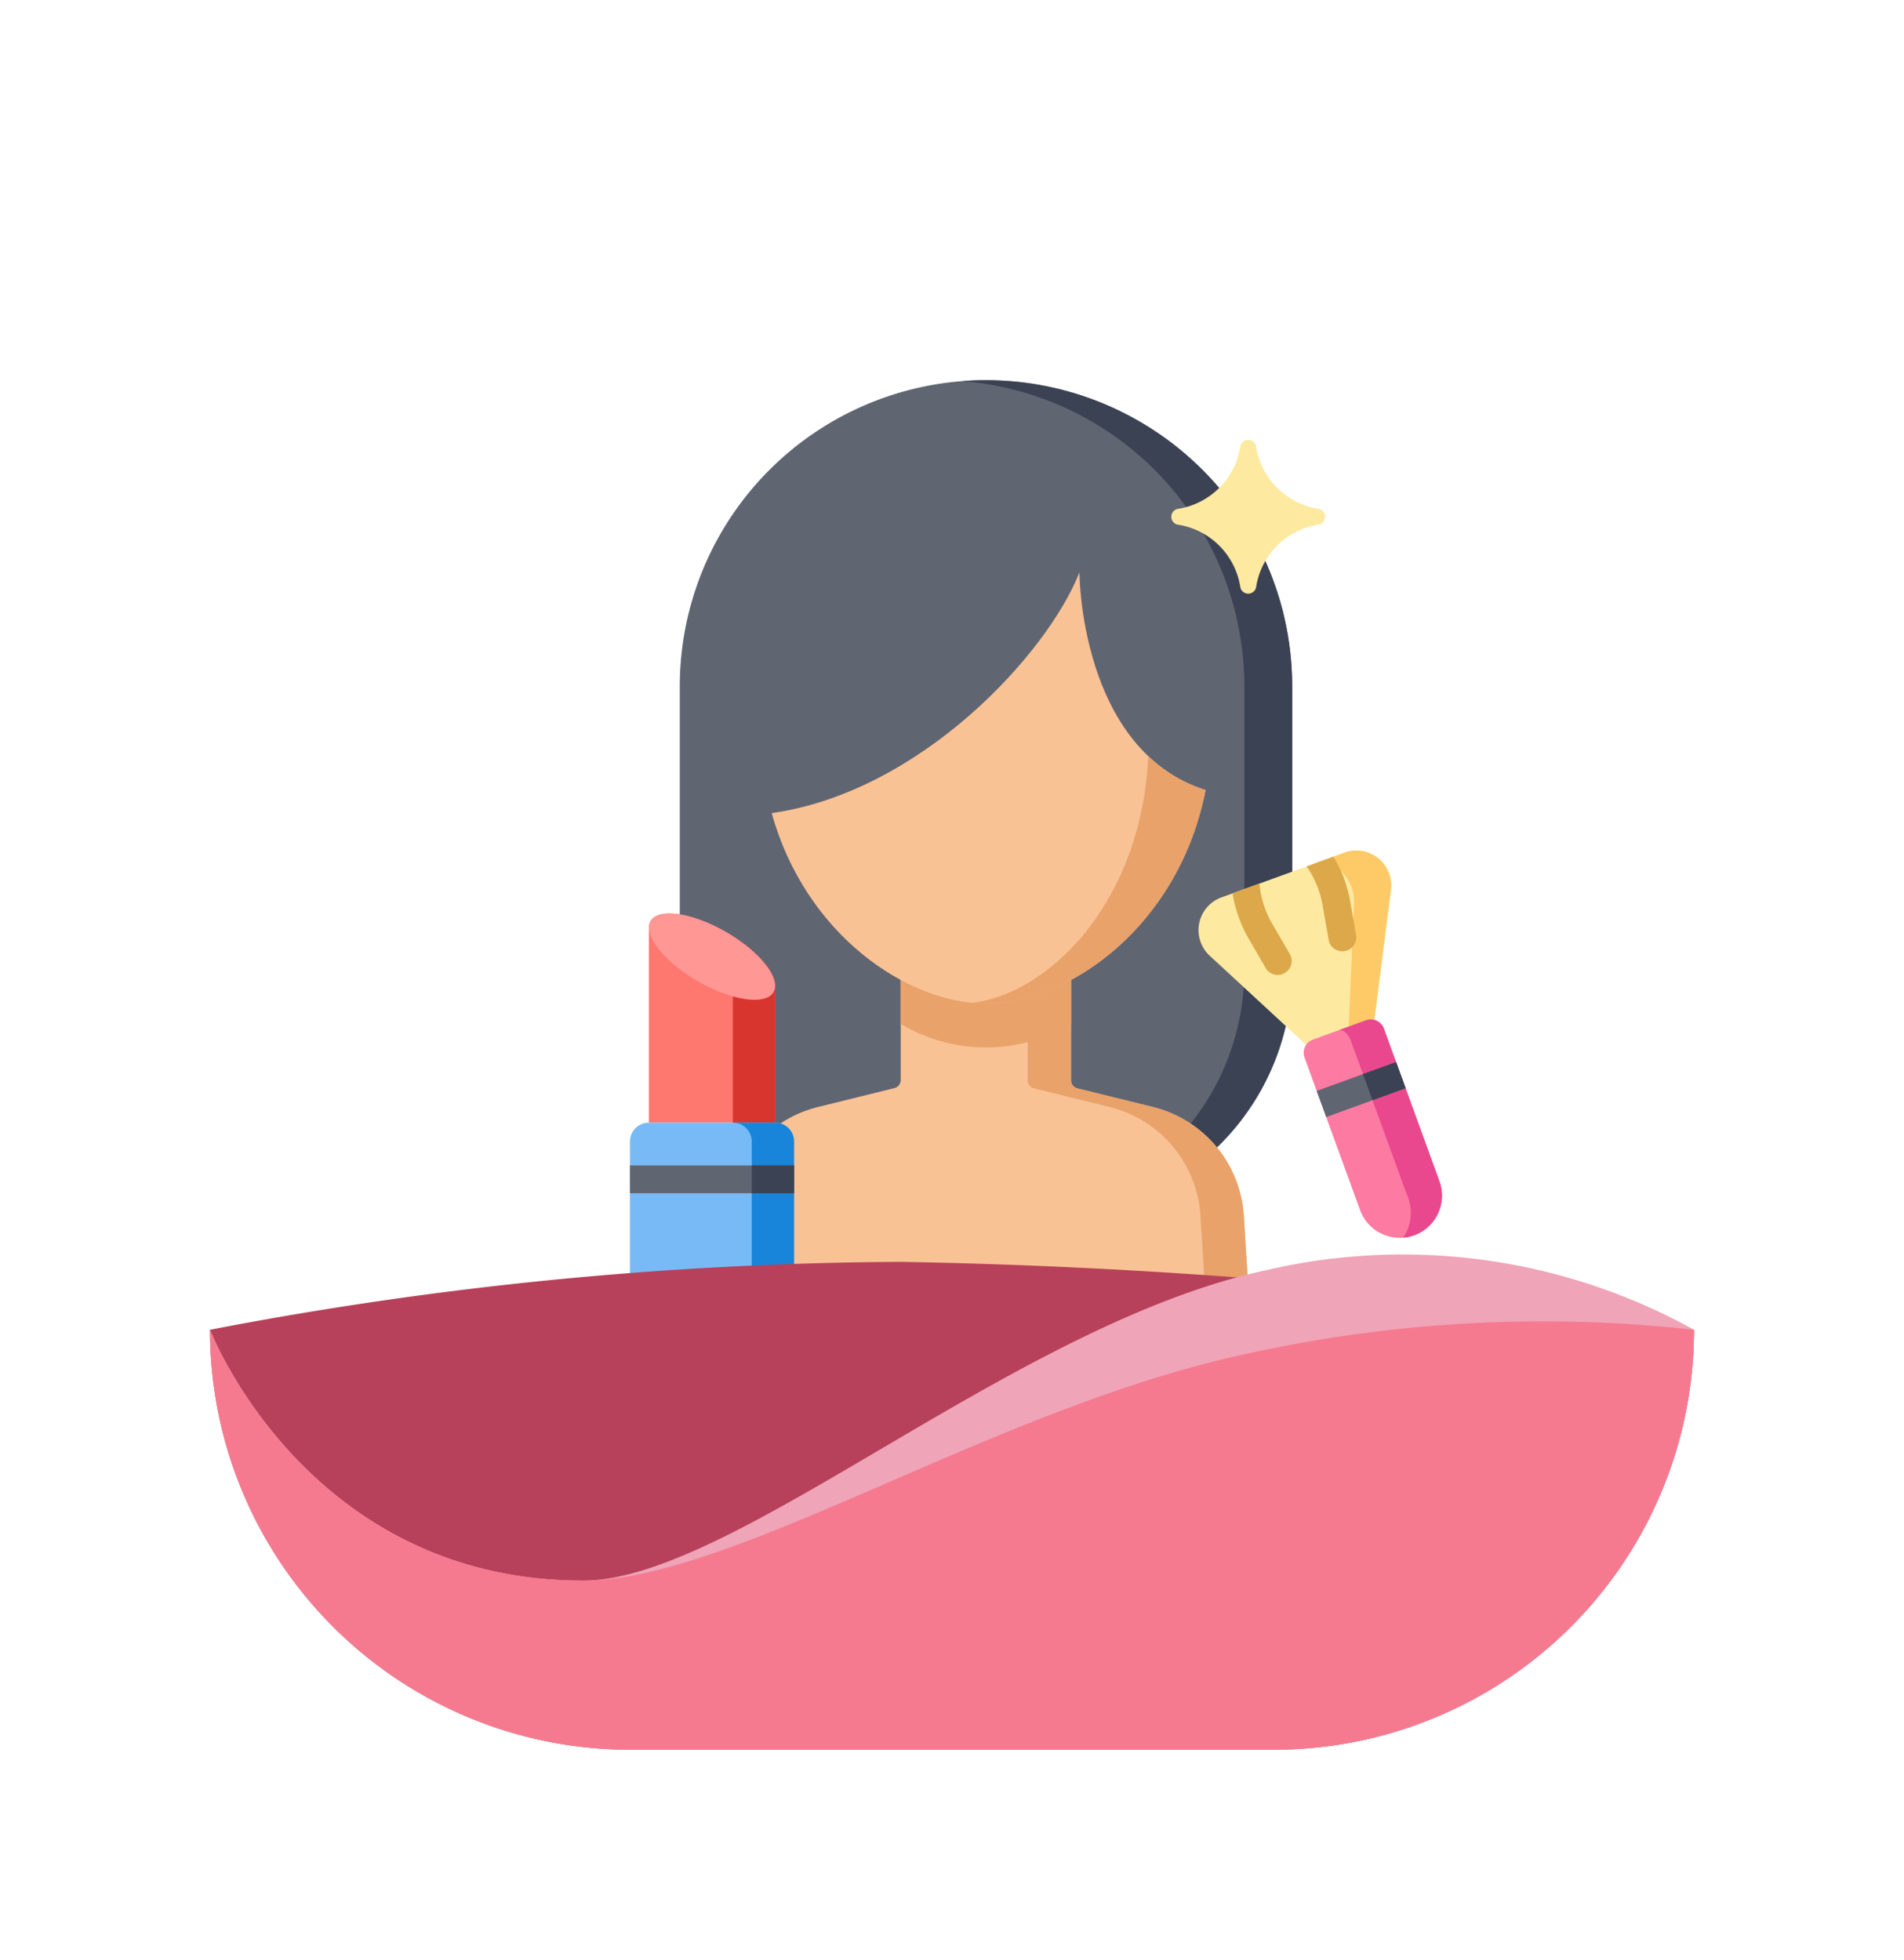 <svg xmlns="http://www.w3.org/2000/svg" xmlns:xlink="http://www.w3.org/1999/xlink" width="68" height="70" viewBox="0 0 68 70">
  <defs>
    <filter id="Rectangle_1446" x="0" y="0" width="68" height="68" filterUnits="userSpaceOnUse">
      <feOffset input="SourceAlpha"/>
      <feGaussianBlur stdDeviation="2.5" result="blur"/>
      <feFlood flood-opacity="0.251"/>
      <feComposite operator="in" in2="blur"/>
      <feComposite in="SourceGraphic"/>
    </filter>
    <filter id="Path_794" x="0" y="37.575" width="68" height="32.425" filterUnits="userSpaceOnUse">
      <feOffset input="SourceAlpha"/>
      <feGaussianBlur stdDeviation="2.5" result="blur-2"/>
      <feFlood flood-opacity="0.098"/>
      <feComposite operator="in" in2="blur-2"/>
      <feComposite in="SourceGraphic"/>
    </filter>
    <filter id="Path_795" x="0" y="37.351" width="68" height="32.649" filterUnits="userSpaceOnUse">
      <feOffset input="SourceAlpha"/>
      <feGaussianBlur stdDeviation="2.5" result="blur-3"/>
      <feFlood flood-opacity="0.098"/>
      <feComposite operator="in" in2="blur-3"/>
      <feComposite in="SourceGraphic"/>
    </filter>
    <filter id="Path_796" x="0" y="39.705" width="68" height="30.295" filterUnits="userSpaceOnUse">
      <feOffset input="SourceAlpha"/>
      <feGaussianBlur stdDeviation="2.5" result="blur-4"/>
      <feFlood flood-opacity="0.098"/>
      <feComposite operator="in" in2="blur-4"/>
      <feComposite in="SourceGraphic"/>
    </filter>
  </defs>
  <g id="Group_650" data-name="Group 650" transform="translate(-287.5 -354.5)">
    <g transform="matrix(1, 0, 0, 1, 287.5, 354.5)" filter="url(#Rectangle_1446)">
      <rect id="Rectangle_1446-2" data-name="Rectangle 1446" width="53" height="53" rx="15" transform="translate(7.5 7.5)" fill="#fff"/>
    </g>
    <path id="Path_773" data-name="Path 773" d="M76.98,29.88H72.713a8.8,8.8,0,0,1-8.8-8.8V10.937A10.937,10.937,0,0,1,74.847,0h0A10.937,10.937,0,0,1,85.784,10.937v10.14A8.8,8.8,0,0,1,76.98,29.88Z" transform="translate(247.865 368.081)" fill="#606572"/>
    <path id="Path_774" data-name="Path 774" d="M216.956,0h0q-.431,0-.854.033a10.938,10.938,0,0,1,10.083,10.9v10.14a8.8,8.8,0,0,1-8.8,8.8h1.709a8.8,8.8,0,0,0,8.8-8.8V10.937A10.937,10.937,0,0,0,216.956,0Z" transform="translate(105.755 368.081)" fill="#3b4254"/>
    <path id="Path_775" data-name="Path 775" d="M105.892,283.541H87.125l.158-2.511a4.276,4.276,0,0,1,3.243-3.883l2.727-.674a.3.3,0,0,0,.229-.292v-6.1h6.083v6.111a.3.3,0,0,0,.229.292l2.7.666a4.276,4.276,0,0,1,3.243,3.883Z" transform="translate(226.187 116.896)" fill="#f9c295"/>
    <path id="Path_776" data-name="Path 776" d="M259.266,281.031a4.276,4.276,0,0,0-3.243-3.883l-2.7-.666a.3.3,0,0,1-.229-.292v-6.111h-1.547v6.111a.3.3,0,0,0,.229.292l2.7.666a4.276,4.276,0,0,1,3.243,3.883l.158,2.511h1.547Z" transform="translate(72.654 116.895)" fill="#e8a26a"/>
    <path id="Path_777" data-name="Path 777" d="M183.085,275.179a5.922,5.922,0,0,0,6.083,0v-5.1h-6.083Z" transform="translate(136.584 115.896)" fill="#e8a26a"/>
    <path id="Path_778" data-name="Path 778" d="M129.02,111.364c-.944,4.839-4.855,7.624-7.844,7.624-2.815,0-6.45-2.471-7.65-6.8,5.351-.762,9.861-5.722,10.99-8.6C124.516,103.585,124.516,109.924,129.02,111.364Z" transform="translate(201.535 271.358)" fill="#f9c295"/>
    <path id="Path_779" data-name="Path 779" d="M227.866,202.727c-.254,5.293-3.6,8.5-6.292,8.81.166.016.33.025.492.025,2.989,0,6.9-2.785,7.844-7.624A5.269,5.269,0,0,1,227.866,202.727Z" transform="translate(100.645 178.784)" fill="#e8a26a"/>
    <g id="Group_470" data-name="Group 470" transform="translate(329.331 370.212)">
      <path id="Path_780" data-name="Path 780" d="M331.388,32.389a2.673,2.673,0,0,1-2.257,2.256.289.289,0,0,0,0,.557,2.673,2.673,0,0,1,2.257,2.256.289.289,0,0,0,.557,0A2.672,2.672,0,0,1,334.2,35.2a.289.289,0,0,0,0-.557,2.673,2.673,0,0,1-2.257-2.256A.289.289,0,0,0,331.388,32.389Z" transform="translate(-328.918 -32.176)" fill="#fee9a1"/>
    </g>
    <g id="Group_472" data-name="Group 472" transform="translate(330.303 384.878)">
      <path id="Path_781" data-name="Path 781" d="M347.56,260.609l-3.57-3.3a1.244,1.244,0,0,1,.419-2.083l4.4-1.6a1.244,1.244,0,0,1,1.66,1.326l-.614,4.822Z" transform="translate(-343.589 -253.548)" fill="#fee9a1"/>
      <path id="Path_782" data-name="Path 782" d="M406.655,253.625l-1.115.406c.7-.255,1.489.507,1.452,1.4l-.2,4.67.9-.329.614-4.822A1.244,1.244,0,0,0,406.655,253.625Z" transform="translate(-401.436 -253.548)" fill="#fdca67"/>
      <g id="Group_471" data-name="Group 471" transform="translate(1.218 0.222)">
        <path id="Path_783" data-name="Path 783" d="M403.406,258.459a4.658,4.658,0,0,0-.592-1.562l-.961.35a3.438,3.438,0,0,1,.573,1.383l.225,1.289a.5.5,0,0,0,.979-.171Z" transform="translate(-399.212 -256.897)" fill="#dda84a"/>
        <path id="Path_784" data-name="Path 784" d="M362.531,273.337l.656,1.132a.5.5,0,0,0,.86-.5l-.656-1.132a3.437,3.437,0,0,1-.45-1.428l-.96.349A4.658,4.658,0,0,0,362.531,273.337Z" transform="translate(-361.981 -270.449)" fill="#dda84a"/>
      </g>
      <path id="Path_785" data-name="Path 785" d="M400.35,346.063l1.982,5.444a1.509,1.509,0,0,0,1.934.9h0a1.509,1.509,0,0,0,.9-1.933l-1.981-5.444a.5.5,0,0,0-.647-.3l-1.887.687A.5.5,0,0,0,400.35,346.063Z" transform="translate(-396.561 -338.66)" fill="#fd7ba2"/>
      <path id="Path_786" data-name="Path 786" d="M422.572,350.475l-1.981-5.444a.5.5,0,0,0-.647-.3l-.984.358c.153-.056.354.112.449.373l1.981,5.444a1.6,1.6,0,0,1-.113,1.589,1.509,1.509,0,0,0,.393-.086h0A1.508,1.508,0,0,0,422.572,350.475Z" transform="translate(-413.967 -338.66)" fill="#e9488e"/>
      <path id="Path_787" data-name="Path 787" d="M410.486,368.588l-.34-.934h0l-2.835,1.032h0l.34.934h0Z" transform="translate(-403.089 -360.095)" fill="#606572"/>
      <path id="Path_788" data-name="Path 788" d="M433.45,367.654l-1.182.43.34.934,1.182-.43Z" transform="translate(-426.393 -360.095)" fill="#3b4254"/>
    </g>
    <g id="Group_473" data-name="Group 473" transform="translate(310 387.131)">
      <path id="Path_789" data-name="Path 789" d="M51.839,290.139v4.893H47.331v-6.969a.456.456,0,0,1,.058-.23c.28-.484,1.489-.309,2.7.391C51.133,288.827,51.839,289.62,51.839,290.139Z" transform="translate(-46.656 -287.56)" fill="#ff7870"/>
      <path id="Path_790" data-name="Path 790" d="M92.573,299.772v6.663h1.511v-4.893C94.084,301.064,93.484,300.352,92.573,299.772Z" transform="translate(-88.9 -298.963)" fill="#d7352e"/>
      <path id="Path_791" data-name="Path 791" d="M42.326,400.351H37.809a.671.671,0,0,0-.671.671v6.055a.671.671,0,0,0,.671.671h4.517a.671.671,0,0,0,.671-.671v-6.055A.671.671,0,0,0,42.326,400.351Z" transform="translate(-37.138 -392.879)" fill="#78baf6"/>
      <path id="Path_792" data-name="Path 792" d="M94.151,400.351H92.64a.671.671,0,0,1,.671.671v6.055a.671.671,0,0,1-.671.671h1.511a.671.671,0,0,0,.671-.671v-6.055A.671.671,0,0,0,94.151,400.351Z" transform="translate(-88.963 -392.879)" fill="#1885da"/>
      <path id="Path_793" data-name="Path 793" d="M51.84,290.139a.449.449,0,0,1-.059.231c-.279.484-1.49.309-2.7-.391-1.042-.6-1.747-1.4-1.747-1.915a.456.456,0,0,1,.058-.23c.28-.484,1.489-.309,2.7.391C51.134,288.827,51.84,289.62,51.84,290.139Z" transform="translate(-46.657 -287.56)" fill="#ff9794"/>
      <rect id="Rectangle_1453" data-name="Rectangle 1453" width="5.859" height="0.994" transform="translate(0 8.999)" fill="#606572"/>
      <rect id="Rectangle_1454" data-name="Rectangle 1454" width="1.511" height="0.994" transform="translate(4.348 8.999)" fill="#3b4254"/>
    </g>
    <g transform="matrix(1, 0, 0, 1, 287.5, 354.5)" filter="url(#Path_794)">
      <path id="Path_794-2" data-name="Path 794" d="M53,38A15,15,0,0,1,38,53H15A15,15,0,0,1,0,38a133.5,133.5,0,0,1,24.685-2.425A209.509,209.509,0,0,1,53,38Z" transform="translate(7.5 9.5)" fill="#b7415a"/>
    </g>
    <g transform="matrix(1, 0, 0, 1, 287.5, 354.5)" filter="url(#Path_795)">
      <path id="Path_795-2" data-name="Path 795" d="M53,38A15,15,0,0,1,38,53H15A15,15,0,0,1,0,38s3.45,8.961,13.319,8.961c5.4,0,15.4-9.166,24.419-11.092A21.465,21.465,0,0,1,53,38Z" transform="translate(7.5 9.5)" fill="#efa4b8"/>
    </g>
    <g transform="matrix(1, 0, 0, 1, 287.5, 354.5)" filter="url(#Path_796)">
      <path id="Path_796-2" data-name="Path 796" d="M53,38A15,15,0,0,1,38,53H15A15,15,0,0,1,0,38s3.45,8.961,13.319,8.961c5.4,0,14.683-6.176,23.7-8.1A48.884,48.884,0,0,1,53,38Z" transform="translate(7.5 9.5)" fill="#f57a90"/>
    </g>
  </g>
</svg>
